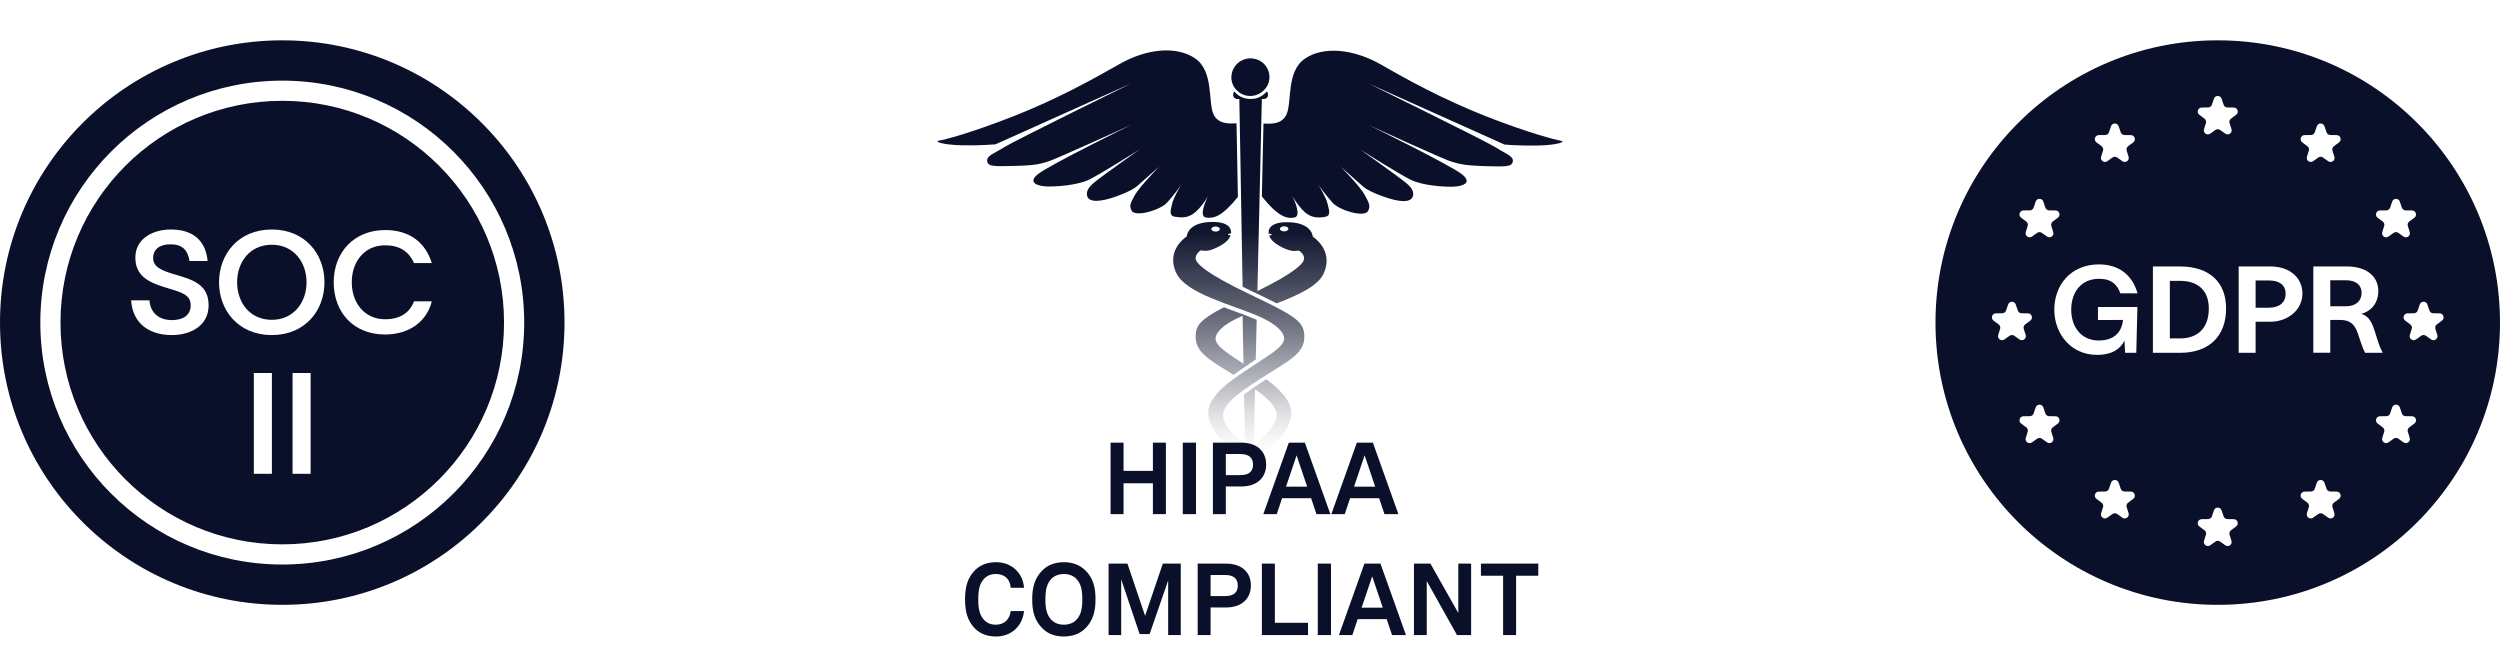 <svg width="124" height="32" viewBox="0 0 124 32" fill="none" xmlns="http://www.w3.org/2000/svg">
<path d="M14.361 2.005C21.926 2.197 28 8.389 28 16L27.995 16.361C27.803 23.926 21.611 30 14 30L13.639 29.995C6.074 29.803 0 23.611 0 16C0 8.268 6.268 2 14 2L14.361 2.005ZM14 4C7.373 4 2 9.373 2 16C2 22.627 7.373 28 14 28C20.627 28 26 22.627 26 16C26 9.373 20.627 4 14 4ZM14 5C20.075 5 25 9.925 25 16C25 22.075 20.075 27 14 27C7.925 27 3 22.075 3 16C3 9.925 7.925 5 14 5ZM12.59 23.5H13.486V18.502H12.59V23.5ZM14.511 23.5H15.407V18.502H14.511V23.5ZM8.478 11.383C7.568 11.383 6.7 11.845 6.714 12.797C6.721 13.791 7.547 14.064 8.373 14.309C9.01 14.505 9.458 14.617 9.458 15.142C9.458 15.639 9.079 15.877 8.526 15.877C7.904 15.877 7.456 15.534 7.414 14.898H6.504C6.581 16.073 7.435 16.619 8.526 16.619C9.45 16.619 10.347 16.164 10.347 15.142C10.347 14.078 9.506 13.861 8.659 13.609C8.015 13.42 7.596 13.238 7.596 12.804C7.596 12.314 7.981 12.118 8.464 12.118C9.024 12.118 9.31 12.384 9.401 12.944H10.298C10.193 11.852 9.479 11.383 8.478 11.383ZM13.482 11.383C11.831 11.383 10.864 12.601 10.864 14.001C10.864 15.401 11.831 16.619 13.482 16.619C15.134 16.619 16.094 15.401 16.094 14.001C16.094 12.601 15.134 11.383 13.482 11.383ZM19.101 11.411C17.561 11.411 16.552 12.517 16.552 14.001C16.552 15.506 17.553 16.591 19.093 16.591C20.339 16.591 21.179 15.912 21.417 14.946H20.535C20.332 15.485 19.877 15.835 19.101 15.835C18.086 15.835 17.448 15.03 17.448 14.001C17.448 12.965 18.086 12.167 19.101 12.167C19.807 12.167 20.269 12.454 20.535 13.049H21.417C21.109 12.055 20.353 11.411 19.101 11.411ZM13.482 12.139C14.567 12.139 15.205 13.007 15.205 14.001C15.205 14.995 14.567 15.863 13.482 15.863C12.384 15.863 11.761 14.995 11.761 14.001C11.761 13.007 12.384 12.139 13.482 12.139Z" fill="#0A1029"/>
<mask id="mask0_557_3308" style="mask-type:alpha" maskUnits="userSpaceOnUse" x="44" y="0" width="36" height="32">
<path d="M44 0H80V32H44V0Z" fill="url(#paint0_linear_557_3308)"/>
</mask>
<g mask="url(#mask0_557_3308)">
<path d="M61.843 27.158C61.855 27.961 61.866 28.547 61.878 28.834C61.889 28.871 61.889 28.911 61.878 28.949V29.029C61.878 29.19 61.901 29.35 61.948 29.5C61.994 29.35 62.017 29.19 62.017 29.029C62.017 28.972 62.041 28.134 62.075 26.79C62.064 26.802 62.053 26.813 62.053 26.825C61.972 26.929 61.902 27.04 61.843 27.158ZM61.726 18.215L61.831 18.146C61.901 18.1 61.959 18.066 62.005 18.019C62.099 17.962 62.191 17.893 62.285 17.836C62.297 17.181 62.32 16.516 62.331 15.861C62.145 15.781 61.947 15.7 61.737 15.62C61.726 15.62 61.714 15.609 61.703 15.609C61.679 15.597 61.667 15.597 61.645 15.586C61.505 15.54 61.377 15.482 61.225 15.436C61.05 15.368 60.876 15.31 60.702 15.241C59.536 15.85 59.304 16.136 59.304 16.699C59.304 17.491 59.991 17.847 61.179 18.593C61.365 18.456 61.551 18.329 61.726 18.215ZM60.294 16.802C60.294 16.802 60.212 16.297 61.528 15.712C61.563 15.7 61.598 15.677 61.633 15.666C61.645 16.458 61.656 17.25 61.679 18.042C61.028 17.606 60.294 17.193 60.294 16.802ZM62.285 26.55C62.23 26.617 62.172 26.682 62.111 26.745C62.449 27.193 62.425 27.629 62.239 28.191C62.413 27.996 62.763 27.503 62.471 26.86C62.414 26.754 62.352 26.65 62.285 26.55ZM61.749 21.843L62.181 22.268L62.471 22.555C62.483 22.566 62.507 22.578 62.53 22.601C63.322 21.923 64.043 21.281 64.043 20.477C64.043 19.845 63.426 19.272 62.809 18.812C62.748 18.846 62.69 18.884 62.635 18.927C62.495 19.019 62.367 19.099 62.251 19.179C62.251 19.179 62.239 19.179 62.239 19.191C62.215 19.214 62.181 19.226 62.157 19.248C61.994 19.363 61.843 19.466 61.703 19.57C61.727 20.339 61.738 21.108 61.749 21.843ZM62.251 19.306C63.019 19.857 63.322 20.213 63.322 20.603C63.322 21.005 62.891 21.475 62.192 22.164C62.203 21.246 62.227 20.293 62.251 19.306ZM62.017 4.76C62.204 4.76 62.39 4.703 62.541 4.599C62.693 4.496 62.821 4.347 62.891 4.186C62.961 4.014 62.984 3.83 62.949 3.646C62.911 3.464 62.822 3.297 62.693 3.164C62.558 3.033 62.388 2.946 62.203 2.912C62.02 2.873 61.828 2.893 61.657 2.969C61.481 3.038 61.331 3.164 61.237 3.314C61.133 3.463 61.075 3.647 61.075 3.83C61.075 3.957 61.097 4.071 61.145 4.186C61.191 4.301 61.261 4.404 61.354 4.485C61.447 4.576 61.54 4.645 61.657 4.691C61.761 4.737 61.889 4.76 62.017 4.76ZM65.115 11.74C65.115 11.74 65.091 11.097 64.032 11.028C62.949 10.96 62.902 11.419 62.925 11.591C63.007 11.591 63.077 11.614 63.077 11.637C63.077 11.66 63.019 11.683 62.949 11.683C63.007 11.855 63.17 12.062 63.636 12.291C64.02 12.475 64.206 12.463 64.427 12.429C64.427 12.429 64.684 12.578 64.684 12.819C64.684 13.049 64.276 13.497 62.367 14.438C62.483 9.364 62.588 4.909 62.588 4.909H62.705C62.753 4.907 62.799 4.886 62.833 4.852C62.868 4.819 62.889 4.774 62.891 4.726V4.668C62.891 4.645 62.891 4.622 62.879 4.599C62.867 4.576 62.856 4.554 62.833 4.542C62.727 4.657 62.611 4.749 62.471 4.817C62.331 4.886 62.181 4.909 62.029 4.909C61.877 4.909 61.727 4.875 61.587 4.818C61.446 4.756 61.322 4.662 61.225 4.542C61.207 4.558 61.191 4.577 61.179 4.599C61.167 4.622 61.167 4.645 61.167 4.668V4.726C61.167 4.772 61.191 4.818 61.225 4.852C61.261 4.887 61.307 4.909 61.354 4.909H61.47C61.47 4.909 61.551 9.237 61.633 14.22L62.145 14.472C62.169 14.484 62.204 14.495 62.227 14.507C62.658 14.714 63.019 14.886 63.322 15.047C64.346 14.656 65.347 14.208 65.65 13.577C66.186 12.406 65.115 11.74 65.115 11.74ZM63.694 11.476C63.578 11.476 63.484 11.419 63.484 11.35C63.484 11.281 63.578 11.224 63.694 11.224C63.81 11.224 63.904 11.281 63.904 11.35C63.904 11.419 63.811 11.476 63.694 11.476ZM61.843 26.01C61.935 25.895 62.017 25.78 62.11 25.677C62.122 25.022 62.145 24.288 62.157 23.496C62.04 23.381 61.912 23.266 61.773 23.14C61.726 23.105 61.691 23.06 61.645 23.025C61.586 22.967 61.528 22.922 61.469 22.876C61.144 23.174 60.504 23.84 60.504 24.414C60.504 25.091 61.167 25.78 61.667 26.274C61.714 26.17 61.773 26.09 61.843 26.01ZM61.773 23.277C61.796 24.253 61.807 25.149 61.819 25.918C61.435 25.413 61.027 24.896 61.027 24.54C61.027 24.207 61.225 23.828 61.773 23.277ZM62.039 14.621C59.77 13.542 59.303 13.048 59.303 12.807C59.303 12.566 59.559 12.417 59.559 12.417C59.781 12.463 59.967 12.463 60.352 12.279C60.817 12.061 60.98 11.843 61.038 11.671C60.968 11.671 60.91 11.648 60.91 11.625C60.91 11.602 60.98 11.579 61.062 11.579V11.567C61.074 11.395 61.015 10.947 59.944 11.016C58.884 11.085 58.861 11.728 58.861 11.728C58.861 11.728 57.79 12.406 58.349 13.553C58.838 14.575 61.132 15.115 62.459 15.7C63.775 16.286 63.693 16.791 63.693 16.791C63.693 17.227 62.808 17.686 62.109 18.169C61.411 18.651 59.932 19.489 59.932 20.476C59.932 21.383 60.852 22.083 61.748 22.864C62.657 23.645 62.948 24.115 62.948 24.552C62.948 25.149 61.947 25.952 61.434 26.951C60.922 27.95 61.934 29.5 61.62 28.685C61.294 27.87 61.469 27.296 61.889 26.721C62.401 26.021 63.495 25.332 63.495 24.403C63.495 23.622 62.343 22.703 62.343 22.703C61.318 21.693 60.666 21.119 60.666 20.614C60.666 20.109 61.155 19.661 62.529 18.777C63.891 17.905 64.695 17.56 64.695 16.711C64.695 15.964 64.311 15.701 62.039 14.621ZM60.293 11.235C60.41 11.235 60.503 11.292 60.503 11.361C60.503 11.43 60.41 11.487 60.293 11.487C60.176 11.487 60.084 11.43 60.084 11.361C60.084 11.292 60.177 11.235 60.294 11.235" fill="#0A1029"/>
<path d="M59.421 10.397C59.608 10.202 59.782 9.972 59.91 9.731C59.817 9.938 59.456 10.718 59.805 10.787C60.19 10.856 60.62 10.741 61.4 9.766C61.377 8.514 61.342 6.941 61.331 6.115C60.958 6.138 60.422 6.161 60.19 5.667C59.91 5.07 60.212 3.543 59.282 2.9C58.349 2.257 56.859 2.418 55.532 3.176C54.217 3.922 52.469 4.898 50.316 5.747C48.161 6.597 46.822 6.941 46.566 6.976C46.322 7.022 46.764 7.182 47.684 7.206C48.605 7.228 49.373 7.16 49.373 7.16L56.126 4.129C56.126 4.129 50.304 6.987 49.815 7.297C49.326 7.607 48.93 7.711 48.965 7.997C49 8.285 49.373 8.25 50.397 8.227C51.422 8.204 51.643 8.112 51.992 8.009C52.342 7.906 56.126 6.184 56.126 6.184C56.126 6.184 52.074 8.17 51.492 8.629C50.91 9.088 51.538 9.237 51.934 9.249C52.342 9.26 53.425 9.203 54.03 8.905C54.635 8.606 56.522 7.412 56.522 7.412C56.522 7.412 54.659 8.732 54.298 9.031C54.007 9.272 53.855 9.479 53.925 9.731C54.03 10.053 54.589 10.018 55.334 9.754C55.334 9.754 56.102 9.49 56.394 9.237C56.685 8.973 57.5 8.262 57.5 8.262C57.5 8.262 56.533 9.249 56.289 9.674C56.056 10.099 56.009 10.202 56.126 10.443C56.289 10.788 57.523 10.431 57.873 10.064C58.132 9.778 58.374 9.475 58.594 9.157C58.594 9.157 58.221 9.754 58.14 10.099C58.059 10.443 57.965 10.719 58.303 10.753C58.675 10.81 59.025 10.822 59.421 10.397ZM66.5 8.273C66.5 8.273 67.315 8.985 67.606 9.249C67.897 9.513 68.666 9.766 68.666 9.766C69.411 10.03 69.97 10.064 70.075 9.743C70.156 9.49 69.993 9.272 69.702 9.043C69.341 8.744 67.478 7.424 67.478 7.424C67.478 7.424 69.365 8.618 69.97 8.916C70.576 9.215 71.659 9.272 72.066 9.26C72.474 9.249 73.091 9.1 72.508 8.64C71.926 8.181 67.874 6.195 67.874 6.195C67.874 6.195 71.647 7.929 72.007 8.02C72.357 8.124 72.578 8.204 73.603 8.239C74.627 8.262 74.989 8.296 75.035 8.009C75.082 7.734 74.674 7.63 74.185 7.309C73.696 6.999 67.874 4.14 67.874 4.14L74.627 7.171C74.627 7.171 75.396 7.24 76.316 7.217C77.236 7.194 77.678 7.033 77.433 6.987C77.189 6.941 75.838 6.608 73.684 5.759C71.531 4.909 69.784 3.945 68.468 3.187C67.152 2.441 65.65 2.269 64.719 2.912C63.788 3.555 64.09 5.07 63.81 5.679C63.578 6.172 63.042 6.149 62.669 6.126C62.638 7.331 62.611 8.537 62.588 9.743C63.38 10.741 63.834 10.868 64.207 10.788C64.556 10.718 64.207 9.938 64.102 9.731C64.242 9.972 64.404 10.19 64.591 10.397C64.975 10.822 65.335 10.81 65.686 10.764C66.034 10.718 65.93 10.454 65.848 10.11C65.766 9.766 65.394 9.169 65.394 9.169C65.615 9.479 65.86 9.789 66.116 10.076C66.466 10.443 67.7 10.811 67.862 10.454C67.968 10.225 67.933 10.11 67.7 9.685C67.478 9.26 66.5 8.273 66.5 8.273Z" fill="#0A1029"/>
</g>
<path d="M55.084 21.955H55.728V23.355H57.184V21.955H57.828V25.5H57.184V23.97H55.728V25.5H55.084V21.955ZM58.667 21.955H59.322V25.5H58.667V21.955ZM60.161 21.955H61.562C62.377 21.955 62.801 22.41 62.801 23.04C62.801 23.665 62.377 24.13 61.562 24.13H60.801V25.5H60.161V21.955ZM60.801 23.565H61.526C61.962 23.565 62.151 23.37 62.151 23.045C62.151 22.72 61.962 22.52 61.526 22.52H60.801V23.565ZM65.296 25.5L65.031 24.71H63.591L63.326 25.5H62.661L63.926 21.955H64.721L65.986 25.5H65.296ZM63.786 24.14H64.836L64.311 22.585L63.786 24.14ZM68.67 25.5L68.405 24.71H66.965L66.7 25.5H66.035L67.3 21.955H68.095L69.36 25.5H68.67ZM67.16 24.14H68.21L67.685 22.585L67.16 24.14ZM49.407 31.57C49.002 31.57 48.637 31.455 48.357 31.175C47.977 30.79 47.867 30.31 47.867 29.725C47.867 29.14 47.977 28.665 48.362 28.28C48.642 28 49.007 27.885 49.407 27.885C50.172 27.885 50.737 28.41 50.792 29.155H50.132C50.097 28.72 49.827 28.47 49.387 28.47C49.162 28.47 48.952 28.55 48.812 28.705C48.577 28.96 48.522 29.27 48.522 29.725C48.522 30.18 48.577 30.495 48.812 30.75C48.957 30.905 49.152 30.985 49.387 30.985C49.807 30.985 50.077 30.735 50.132 30.31H50.792C50.712 31.085 50.132 31.57 49.407 31.57ZM52.767 31.57C52.347 31.57 51.987 31.45 51.708 31.17C51.312 30.785 51.197 30.31 51.197 29.725C51.197 29.145 51.312 28.68 51.708 28.285C51.987 28.005 52.362 27.885 52.767 27.885C53.172 27.885 53.542 28.005 53.828 28.285C54.227 28.67 54.337 29.14 54.337 29.725C54.337 30.305 54.222 30.785 53.828 31.17C53.547 31.45 53.172 31.57 52.767 31.57ZM52.767 30.985C53.008 30.985 53.227 30.905 53.383 30.75C53.623 30.495 53.682 30.18 53.682 29.725C53.682 29.27 53.623 28.96 53.383 28.705C53.227 28.55 53.008 28.47 52.767 28.47C52.528 28.47 52.307 28.55 52.153 28.705C51.913 28.96 51.852 29.27 51.852 29.725C51.852 30.18 51.913 30.495 52.153 30.75C52.307 30.905 52.528 30.985 52.767 30.985ZM57.676 27.955H58.566V31.5H57.941V28.79L57.021 31.45H56.526L55.611 28.735V31.5H54.986V27.955H55.921L56.796 30.545L57.676 27.955ZM59.405 27.955H60.805C61.62 27.955 62.045 28.41 62.045 29.04C62.045 29.665 61.62 30.13 60.805 30.13H60.045V31.5H59.405V27.955ZM60.045 29.565H60.77C61.205 29.565 61.395 29.37 61.395 29.045C61.395 28.72 61.205 28.52 60.77 28.52H60.045V29.565ZM62.589 27.955H63.233V30.89H64.879V31.5H62.589V27.955ZM65.362 27.955H66.017V31.5H65.362V27.955ZM69.046 31.5L68.781 30.71H67.341L67.076 31.5H66.411L67.676 27.955H68.471L69.736 31.5H69.046ZM67.536 30.14H68.586L68.061 28.585L67.536 30.14ZM72.332 27.955H72.968V31.5H72.267L70.767 28.82V31.5H70.132V27.955H70.948L72.332 30.405V27.955ZM74.554 28.555H73.454V27.955H76.299V28.555H75.199V31.5H74.554V28.555Z" fill="#0A1029"/>
<path d="M110 2C117.732 2 124 8.268 124 16C124 23.732 117.732 30 110 30C102.268 30 96 23.732 96 16C96 8.268 102.268 2 110 2ZM110.189 25.311C110.128 25.13 109.873 25.13 109.812 25.311L109.71 25.611C109.683 25.692 109.607 25.746 109.522 25.747L109.205 25.751C109.014 25.753 108.935 25.997 109.088 26.111L109.343 26.301C109.411 26.351 109.439 26.44 109.414 26.52L109.319 26.823C109.262 27.006 109.47 27.157 109.626 27.046L109.885 26.862C109.954 26.813 110.047 26.813 110.116 26.862L110.375 27.046C110.531 27.156 110.738 27.006 110.681 26.823L110.586 26.52C110.561 26.44 110.589 26.351 110.657 26.301L110.912 26.111C111.065 25.997 110.987 25.754 110.796 25.751L110.478 25.747C110.393 25.746 110.318 25.692 110.291 25.611L110.189 25.311ZM105.086 23.942C105.025 23.762 104.768 23.762 104.707 23.942L104.605 24.243C104.578 24.323 104.504 24.378 104.419 24.379L104.101 24.383C103.91 24.385 103.831 24.629 103.984 24.743L104.239 24.933C104.307 24.983 104.336 25.072 104.311 25.152L104.216 25.455C104.159 25.637 104.366 25.788 104.521 25.678L104.781 25.494C104.85 25.445 104.943 25.445 105.012 25.494L105.271 25.678C105.426 25.788 105.634 25.637 105.577 25.455L105.482 25.152C105.457 25.072 105.486 24.983 105.554 24.933L105.809 24.743C105.962 24.629 105.882 24.385 105.691 24.383L105.374 24.379C105.289 24.378 105.215 24.323 105.188 24.243L105.086 23.942ZM115.294 23.942C115.233 23.762 114.976 23.762 114.915 23.942L114.813 24.243C114.786 24.323 114.712 24.378 114.627 24.379L114.31 24.383C114.118 24.385 114.039 24.629 114.192 24.743L114.447 24.933C114.515 24.983 114.544 25.072 114.519 25.152L114.424 25.455C114.367 25.637 114.574 25.788 114.729 25.678L114.989 25.494C115.058 25.445 115.151 25.445 115.22 25.494L115.479 25.678C115.635 25.788 115.842 25.637 115.785 25.455L115.69 25.152C115.665 25.072 115.694 24.983 115.762 24.933L116.017 24.743C116.17 24.629 116.09 24.385 115.899 24.383L115.582 24.379C115.497 24.378 115.423 24.323 115.396 24.243L115.294 23.942ZM101.349 20.206C101.287 20.025 101.031 20.025 100.97 20.206L100.868 20.507C100.841 20.587 100.766 20.642 100.682 20.643L100.364 20.646C100.173 20.649 100.094 20.893 100.247 21.007L100.502 21.196C100.57 21.247 100.598 21.335 100.573 21.416L100.479 21.719C100.422 21.901 100.629 22.052 100.785 21.941L101.044 21.758C101.113 21.709 101.205 21.709 101.274 21.758L101.534 21.941C101.69 22.052 101.897 21.901 101.84 21.719L101.745 21.416C101.72 21.335 101.749 21.247 101.816 21.196L102.071 21.007C102.224 20.893 102.146 20.649 101.955 20.646L101.637 20.643C101.552 20.642 101.477 20.587 101.45 20.507L101.349 20.206ZM119.03 20.206C118.969 20.025 118.714 20.025 118.652 20.206L118.551 20.507C118.524 20.587 118.449 20.641 118.364 20.643L118.046 20.646C117.855 20.649 117.776 20.893 117.93 21.007L118.185 21.196C118.252 21.247 118.281 21.335 118.256 21.416L118.161 21.719C118.104 21.901 118.311 22.052 118.467 21.941L118.726 21.758C118.795 21.709 118.888 21.709 118.957 21.758L119.216 21.941C119.372 22.052 119.579 21.901 119.522 21.719L119.428 21.416C119.402 21.335 119.431 21.247 119.499 21.196L119.754 21.007C119.907 20.893 119.828 20.649 119.637 20.646L119.319 20.643C119.235 20.642 119.159 20.587 119.132 20.507L119.03 20.206ZM104.112 13.114C102.684 13.114 101.893 14.17 101.893 15.358C101.893 16.546 102.709 17.602 104.011 17.602C104.79 17.601 105.186 17.284 105.372 16.894L105.408 17.5H105.96L106.015 15.226H104.059V15.874L105.301 15.868C105.223 16.582 104.76 16.887 104.095 16.888C103.219 16.888 102.733 16.204 102.732 15.358C102.732 14.512 103.212 13.828 104.112 13.828C104.736 13.828 105.024 14.128 105.168 14.548H106.021C105.804 13.762 105.21 13.114 104.112 13.114ZM106.784 13.216V17.5H108.128C109.604 17.5 110.414 16.642 110.414 15.304C110.414 14.008 109.604 13.216 108.122 13.216H106.784ZM111.038 13.216V17.5H111.878V15.958H112.599C113.504 15.958 114.2 15.351 114.2 14.56C114.2 13.798 113.6 13.216 112.61 13.216H111.038ZM114.741 13.216V17.494H115.581V15.868H116.073C116.607 15.868 116.799 16.127 116.943 16.523C117.069 16.882 117.172 17.254 117.31 17.5H118.167V17.464C118.017 17.194 117.922 16.858 117.802 16.474C117.658 16.018 117.519 15.688 117.123 15.568C117.573 15.448 117.964 15.069 117.964 14.434C117.964 13.714 117.387 13.216 116.409 13.216H114.741ZM99.981 15.102C99.92 14.921 99.664 14.921 99.603 15.102L99.501 15.402C99.474 15.483 99.399 15.537 99.314 15.538L98.996 15.542C98.805 15.545 98.727 15.788 98.88 15.902L99.135 16.092C99.203 16.142 99.231 16.231 99.206 16.311L99.111 16.614C99.054 16.797 99.261 16.947 99.417 16.837L99.677 16.653C99.746 16.605 99.838 16.604 99.907 16.653L100.166 16.837C100.322 16.947 100.53 16.797 100.473 16.614L100.378 16.311C100.353 16.231 100.381 16.142 100.449 16.092L100.704 15.902C100.857 15.788 100.778 15.544 100.587 15.542L100.27 15.538C100.185 15.537 100.11 15.483 100.083 15.402L99.981 15.102ZM120.397 15.102C120.336 14.921 120.081 14.921 120.02 15.102L119.918 15.402C119.891 15.482 119.816 15.537 119.731 15.538L119.413 15.542C119.222 15.544 119.144 15.788 119.297 15.902L119.552 16.092C119.619 16.142 119.648 16.231 119.623 16.311L119.528 16.614C119.471 16.797 119.678 16.947 119.834 16.837L120.093 16.653C120.162 16.604 120.255 16.604 120.324 16.653L120.583 16.837C120.739 16.947 120.947 16.797 120.89 16.614L120.795 16.311C120.77 16.231 120.798 16.142 120.866 16.092L121.121 15.902C121.274 15.788 121.195 15.544 121.004 15.542L120.687 15.538C120.602 15.537 120.526 15.483 120.499 15.402L120.397 15.102ZM108.128 13.93C108.986 13.93 109.557 14.374 109.557 15.304C109.557 16.294 108.986 16.786 108.128 16.786H107.624V13.93H108.128ZM112.551 13.912C113.03 13.912 113.366 14.111 113.366 14.572C113.366 15.034 113.018 15.262 112.538 15.262H111.878V13.912H112.551ZM116.35 13.9C116.877 13.9 117.136 14.159 117.136 14.524C117.136 14.932 116.847 15.19 116.361 15.19H115.581V13.9H116.35ZM101.349 9.998C101.287 9.817 101.031 9.817 100.97 9.998L100.868 10.299C100.841 10.379 100.766 10.434 100.682 10.435L100.364 10.438C100.173 10.441 100.094 10.685 100.247 10.799L100.502 10.988C100.57 11.039 100.598 11.127 100.573 11.208L100.479 11.511C100.422 11.693 100.629 11.844 100.785 11.733L101.044 11.55C101.113 11.501 101.205 11.501 101.274 11.55L101.534 11.733C101.69 11.844 101.897 11.693 101.84 11.511L101.745 11.208C101.72 11.127 101.749 11.039 101.816 10.988L102.071 10.799C102.224 10.685 102.145 10.441 101.954 10.438L101.637 10.435C101.552 10.434 101.477 10.379 101.45 10.299L101.349 9.998ZM119.03 9.998C118.969 9.817 118.714 9.817 118.652 9.998L118.551 10.299C118.524 10.379 118.449 10.433 118.364 10.435L118.046 10.438C117.855 10.441 117.776 10.685 117.93 10.799L118.185 10.988C118.252 11.039 118.281 11.127 118.256 11.208L118.161 11.511C118.104 11.693 118.311 11.844 118.467 11.733L118.726 11.55C118.795 11.501 118.888 11.501 118.957 11.55L119.216 11.733C119.372 11.844 119.579 11.693 119.522 11.511L119.428 11.208C119.402 11.127 119.431 11.039 119.499 10.988L119.754 10.799C119.907 10.685 119.828 10.441 119.637 10.438L119.319 10.435C119.235 10.434 119.159 10.379 119.132 10.299L119.03 9.998ZM105.085 6.261C105.024 6.08 104.768 6.08 104.707 6.261L104.605 6.562C104.578 6.642 104.503 6.696 104.419 6.697L104.101 6.701C103.91 6.704 103.831 6.947 103.984 7.062L104.239 7.251C104.307 7.302 104.336 7.39 104.311 7.471L104.216 7.773C104.159 7.956 104.366 8.107 104.521 7.996L104.78 7.812C104.849 7.764 104.943 7.763 105.012 7.812L105.271 7.996C105.426 8.107 105.634 7.956 105.577 7.773L105.482 7.471C105.457 7.39 105.486 7.302 105.554 7.251L105.809 7.062C105.962 6.947 105.882 6.704 105.691 6.701L105.374 6.697C105.289 6.696 105.214 6.642 105.187 6.562L105.085 6.261ZM115.294 6.261C115.233 6.08 114.976 6.08 114.915 6.261L114.813 6.562C114.786 6.642 114.712 6.696 114.627 6.697L114.31 6.701C114.118 6.703 114.039 6.947 114.192 7.062L114.447 7.251C114.515 7.302 114.544 7.39 114.519 7.471L114.424 7.773C114.367 7.956 114.574 8.106 114.729 7.996L114.989 7.812C115.058 7.764 115.151 7.763 115.22 7.812L115.479 7.996C115.635 8.106 115.842 7.956 115.785 7.773L115.69 7.471C115.665 7.39 115.694 7.302 115.762 7.251L116.017 7.062C116.17 6.947 116.09 6.704 115.899 6.701L115.582 6.697C115.497 6.696 115.423 6.642 115.396 6.562L115.294 6.261ZM110.189 4.894C110.128 4.713 109.873 4.713 109.812 4.894L109.71 5.194C109.683 5.275 109.607 5.329 109.522 5.33L109.205 5.334C109.014 5.336 108.935 5.58 109.088 5.694L109.343 5.884C109.411 5.934 109.439 6.023 109.414 6.104L109.319 6.406C109.262 6.589 109.47 6.739 109.626 6.629L109.885 6.445C109.954 6.396 110.047 6.396 110.116 6.445L110.375 6.629C110.531 6.739 110.738 6.589 110.681 6.406L110.586 6.104C110.561 6.023 110.589 5.934 110.657 5.884L110.912 5.694C111.065 5.58 110.987 5.337 110.796 5.334L110.478 5.33C110.393 5.329 110.318 5.275 110.291 5.194L110.189 4.894Z" fill="#0A1029"/>
<defs>
<linearGradient id="paint0_linear_557_3308" x1="62" y1="0" x2="62" y2="32" gradientUnits="userSpaceOnUse">
<stop offset="0.35" stop-color="white"/>
<stop offset="0.5" stop-color="white" stop-opacity="0.6"/>
<stop offset="0.65" stop-color="white" stop-opacity="0.1"/>
<stop offset="0.7" stop-color="white" stop-opacity="0"/>
</linearGradient>
</defs>
</svg>
